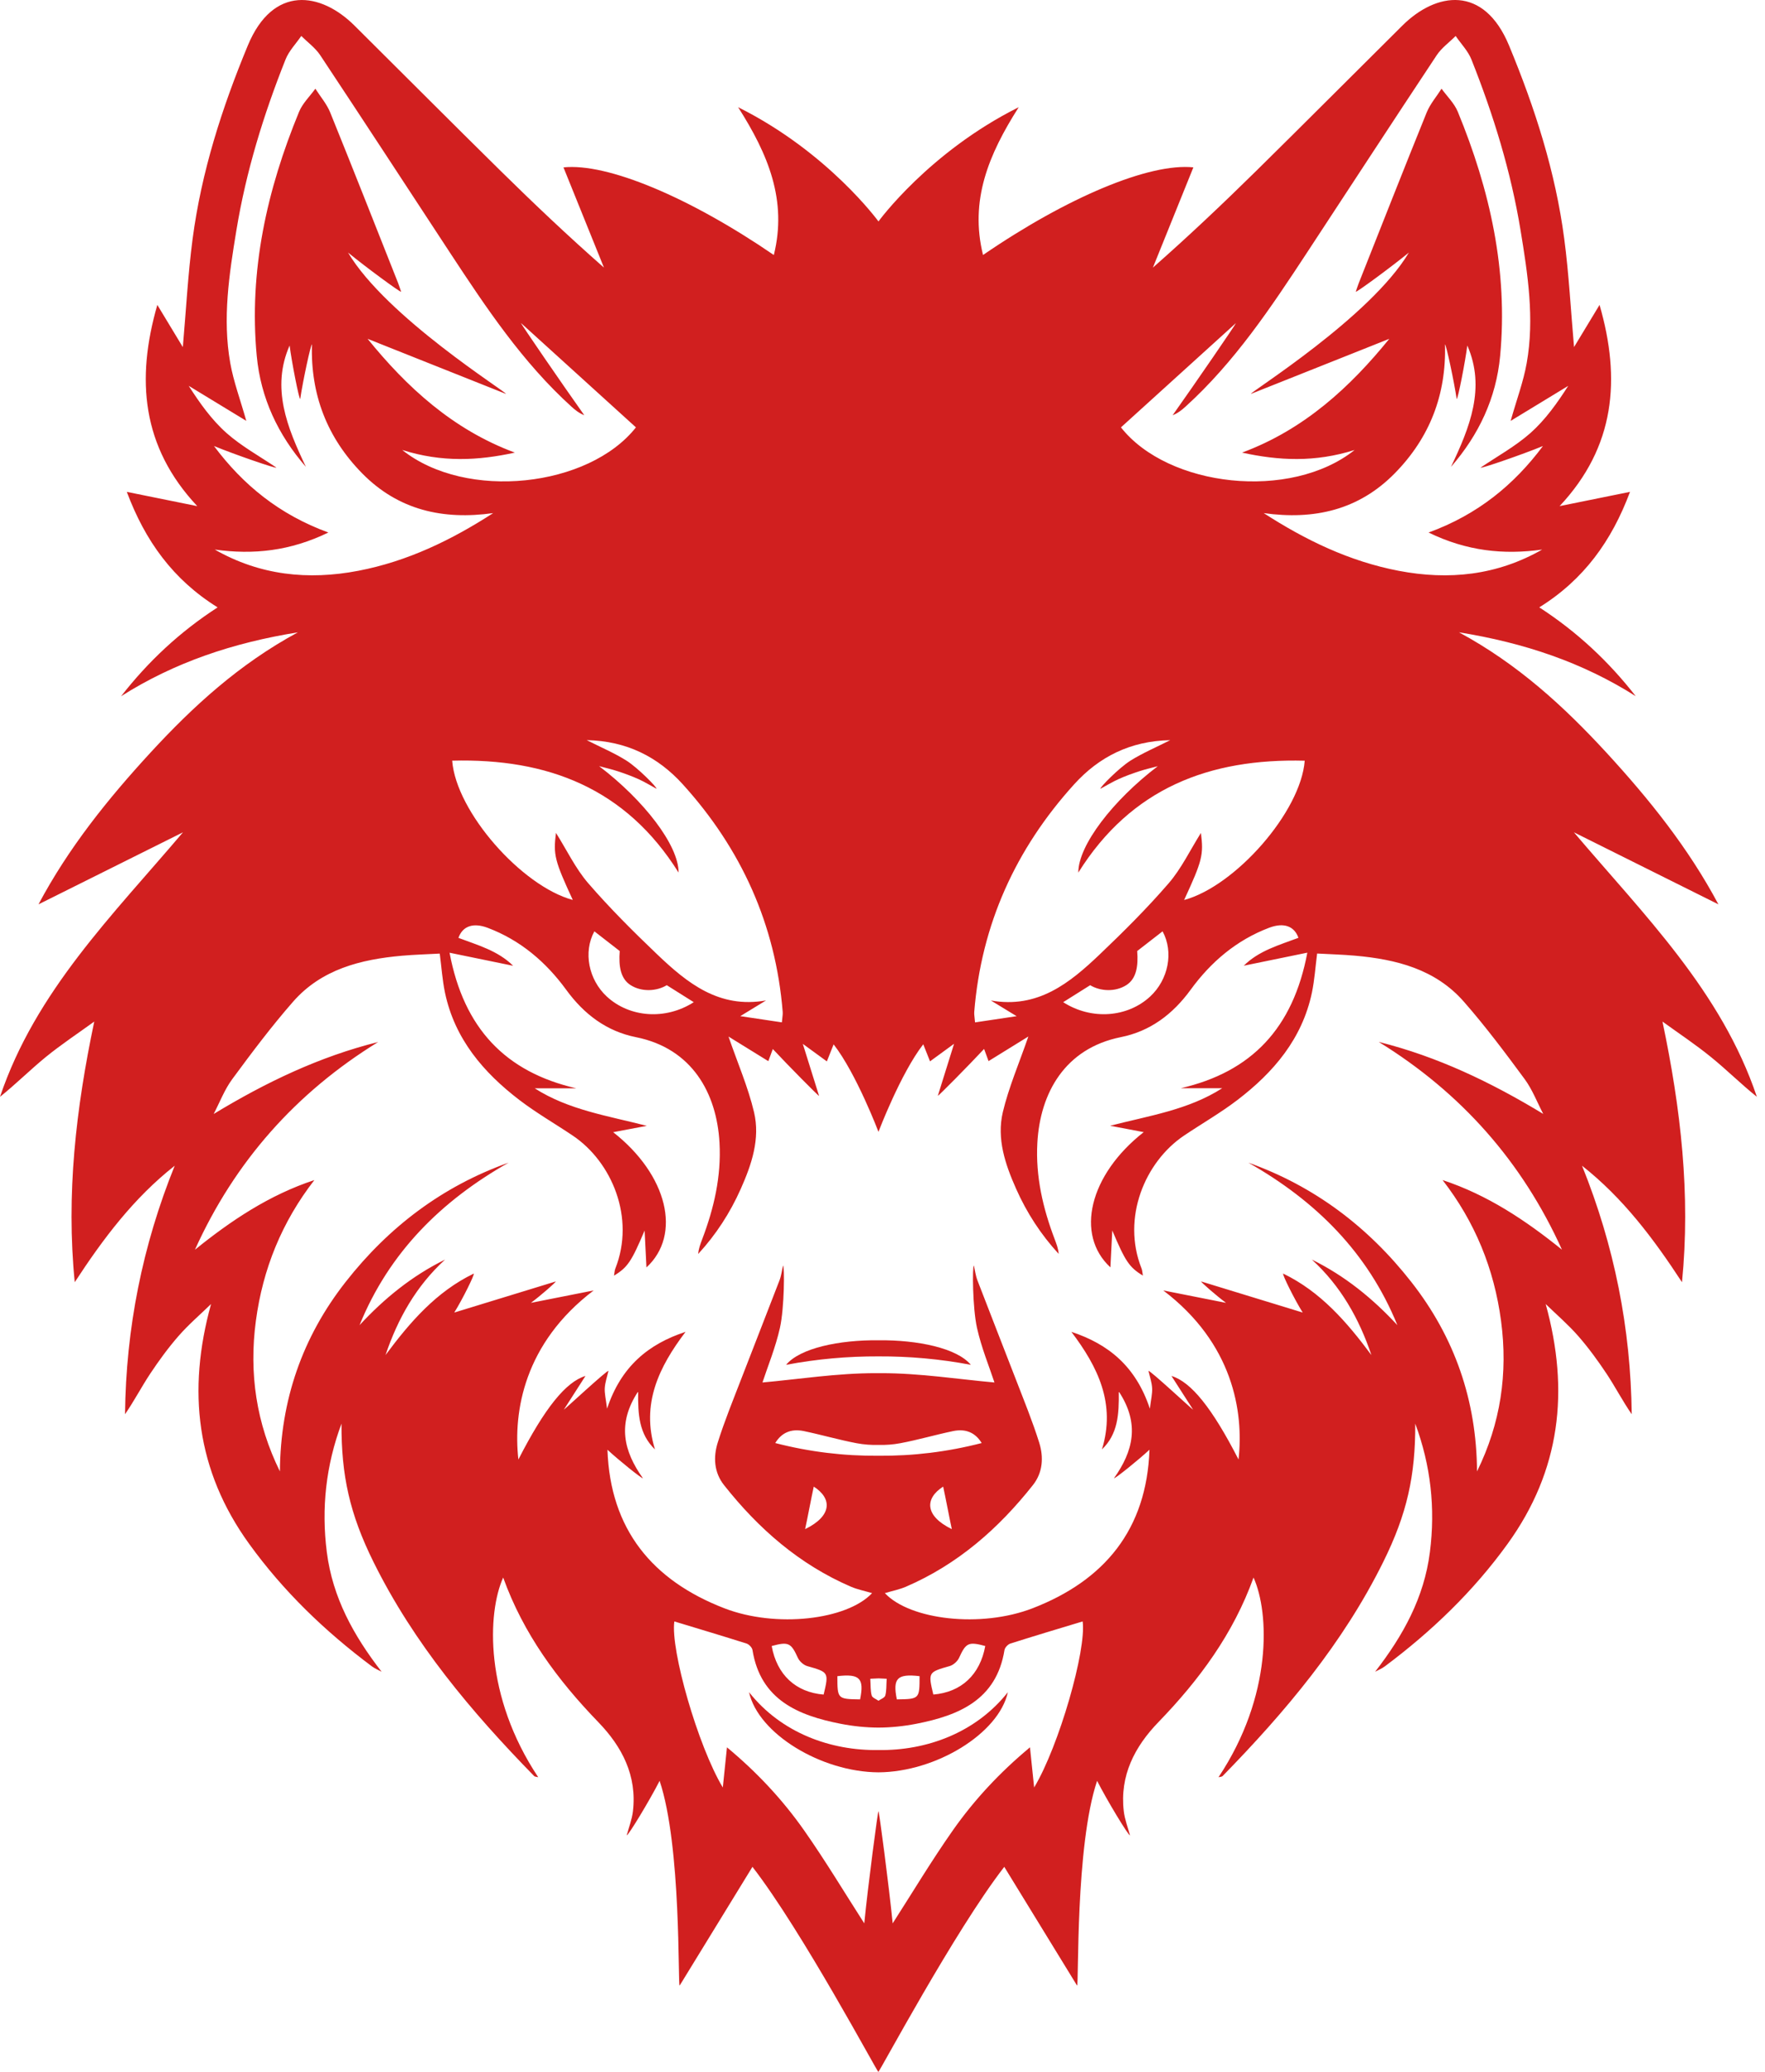 <svg width="92" height="108" viewBox="0 0 92 108" fill="none" xmlns="http://www.w3.org/2000/svg">
<path d="M91.576 57.173C89.722 51.67 85.692 47.694 82.039 43.386C84.55 44.636 87.06 45.889 89.571 47.141C88.008 44.2 85.956 41.65 83.735 39.233C81.513 36.82 79.114 34.617 76.049 32.961C79.449 33.509 82.485 34.529 85.263 36.291C83.85 34.479 82.209 32.94 80.234 31.66C82.556 30.216 84.008 28.2 84.964 25.639C83.67 25.9 82.481 26.142 81.294 26.383C84.192 23.293 84.494 19.758 83.376 15.894C82.914 16.659 82.481 17.372 82.046 18.093C81.877 16.168 81.78 14.301 81.536 12.45C81.077 8.954 80.007 5.624 78.657 2.37C77.341 -0.801 74.856 -0.411 73.102 1.33C70.558 3.854 68.031 6.396 65.478 8.91C63.738 10.623 61.962 12.305 60.095 13.949C60.794 12.215 61.495 10.483 62.204 8.724C59.913 8.486 55.634 10.281 51.24 13.292C50.538 10.451 51.524 8.063 53.101 5.588C48.415 7.927 45.79 11.543 45.79 11.543C45.79 11.543 43.164 7.927 38.475 5.589C40.051 8.063 41.038 10.451 40.336 13.293C35.94 10.283 31.663 8.488 29.371 8.725C30.081 10.484 30.781 12.216 31.481 13.95C29.613 12.306 27.839 10.626 26.098 8.911C23.544 6.397 21.017 3.855 18.474 1.331C16.721 -0.41 14.235 -0.801 12.918 2.371C11.569 5.625 10.5 8.955 10.04 12.451C9.796 14.302 9.699 16.17 9.53 18.094C9.094 17.373 8.662 16.66 8.201 15.895C7.083 19.761 7.382 23.294 10.283 26.384C9.094 26.143 7.906 25.901 6.61 25.64C7.568 28.2 9.02 30.216 11.343 31.661C9.366 32.942 7.726 34.48 6.312 36.292C9.092 34.531 12.127 33.51 15.527 32.962C12.462 34.62 10.063 36.822 7.842 39.234C5.619 41.651 3.568 44.201 2.006 47.142C4.516 45.89 7.027 44.638 9.537 43.387C5.885 47.695 1.855 51.671 0 57.175C0.828 56.511 1.573 55.766 2.384 55.102C3.193 54.443 4.067 53.865 4.913 53.252C3.955 57.804 3.442 62.274 3.896 66.838C5.373 64.573 6.968 62.45 9.107 60.766C7.423 64.935 6.565 69.248 6.517 73.72C6.994 73.028 7.373 72.298 7.823 71.617C8.277 70.934 8.764 70.264 9.303 69.646C9.823 69.051 10.431 68.529 11.001 67.976C9.749 72.5 10.23 76.661 12.985 80.475C14.773 82.953 16.947 85.041 19.386 86.864C19.539 86.979 19.722 87.051 19.891 87.143C18.431 85.26 17.337 83.278 17.036 80.914C16.742 78.611 16.993 76.379 17.8 74.21C17.788 76.917 18.229 78.917 19.467 81.419C21.565 85.661 24.565 89.226 27.843 92.582C27.88 92.619 27.957 92.616 28.055 92.642C25.236 88.409 25.398 84.078 26.228 82.233C27.28 85.162 29.062 87.573 31.187 89.771C32.423 91.049 33.208 92.556 32.992 94.412C32.943 94.837 32.78 95.249 32.669 95.668C32.744 95.701 33.892 93.799 34.382 92.83C35.524 96.236 35.326 103.478 35.426 103.504C36.679 101.459 37.934 99.415 39.221 97.314C41.807 100.65 45.755 108.064 45.784 108C45.813 108.064 49.761 100.65 52.347 97.314C53.635 99.415 54.887 101.459 56.142 103.504C56.241 103.478 56.043 96.236 57.186 92.83C57.676 93.799 58.823 95.702 58.899 95.668C58.787 95.249 58.625 94.837 58.576 94.412C58.361 92.556 59.145 91.049 60.381 89.771C62.508 87.573 64.29 85.161 65.34 82.233C66.172 84.078 66.333 88.409 63.514 92.642C63.613 92.618 63.689 92.619 63.727 92.582C67.005 89.227 70.004 85.661 72.102 81.419C73.342 78.916 73.781 76.917 73.769 74.21C74.576 76.379 74.826 78.611 74.532 80.914C74.231 83.279 73.139 85.26 71.678 87.143C71.847 87.051 72.031 86.979 72.183 86.864C74.622 85.041 76.798 82.953 78.585 80.475C81.338 76.659 81.82 72.5 80.568 67.976C81.139 68.529 81.746 69.051 82.266 69.646C82.806 70.264 83.292 70.934 83.747 71.617C84.197 72.298 84.575 73.028 85.052 73.72C85.004 69.248 84.146 64.935 82.463 60.766C84.601 62.45 86.196 64.574 87.673 66.838C88.125 62.273 87.614 57.804 86.656 53.252C87.502 53.865 88.376 54.443 89.185 55.102C90.003 55.765 90.748 56.51 91.576 57.173ZM64.423 16.841C64.447 16.857 62.249 20.059 61.124 21.645C61.394 21.538 61.599 21.375 61.793 21.199C64.35 18.881 66.242 16.039 68.116 13.185C70.373 9.748 72.618 6.302 74.89 2.875C75.145 2.493 75.545 2.207 75.876 1.876C76.153 2.283 76.52 2.654 76.697 3.1C77.844 5.982 78.755 8.938 79.258 12.002C79.634 14.291 79.992 16.603 79.579 18.926C79.408 19.893 79.056 20.829 78.742 21.94C79.788 21.304 80.766 20.709 81.743 20.114C81.174 21.004 80.554 21.878 79.775 22.572C78.99 23.267 78.046 23.784 77.172 24.378C77.196 24.437 79.381 23.68 80.425 23.251C78.922 25.266 77.026 26.826 74.463 27.759C76.45 28.727 78.375 28.929 80.385 28.648C78.03 29.992 75.525 30.257 72.897 29.753C70.336 29.261 68.05 28.155 65.871 26.747C68.49 27.113 70.815 26.593 72.702 24.672C74.523 22.819 75.394 20.572 75.319 17.95C75.38 17.955 75.789 19.855 75.929 20.8C75.993 20.805 76.367 18.905 76.483 18.011C77.451 20.222 76.61 22.283 75.632 24.337C77.087 22.665 77.988 20.75 78.194 18.556C78.611 14.118 77.666 9.903 75.988 5.827C75.806 5.384 75.428 5.023 75.14 4.624C74.879 5.034 74.547 5.417 74.366 5.861C73.169 8.817 72.003 11.787 70.828 14.751C70.768 14.901 70.722 15.056 70.669 15.208C70.71 15.247 72.515 13.92 73.438 13.165C71.438 16.531 65.154 20.445 65.205 20.533C67.644 19.564 70.081 18.592 72.416 17.662C70.392 20.161 67.985 22.393 64.741 23.593C66.657 24.013 68.538 24.111 70.61 23.456C67.268 26.121 60.885 25.397 58.429 22.278C60.428 20.465 62.425 18.654 64.423 16.841ZM50.782 52.75C51.149 48.194 52.942 44.247 55.992 40.882C57.281 39.459 58.915 38.621 60.997 38.583C60.241 38.965 59.556 39.256 58.932 39.646C58.328 40.024 57.314 41.059 57.359 41.116C57.673 40.948 57.979 40.76 58.302 40.614C58.654 40.455 59.018 40.323 59.385 40.203C59.701 40.099 60.029 40.026 60.349 39.94C58.018 41.71 56.199 44.068 56.207 45.486C58.964 41.08 63.045 39.526 68.008 39.654C67.806 42.319 64.387 46.195 61.722 46.915C62.669 44.861 62.743 44.567 62.598 43.419C62.029 44.324 61.579 45.277 60.913 46.047C59.792 47.344 58.571 48.562 57.326 49.747C55.759 51.242 54.096 52.589 51.649 52.153C52.066 52.408 52.483 52.662 52.991 52.971C52.226 53.087 51.547 53.188 50.824 53.295C50.804 53.029 50.771 52.887 50.782 52.75ZM59.276 49.575L60.599 48.548C61.187 49.631 60.901 51.067 59.951 51.947C58.773 53.037 56.899 53.191 55.418 52.241L56.825 51.356C57.352 51.675 58.132 51.719 58.71 51.352C59.234 51.019 59.338 50.362 59.276 49.575ZM35.588 40.882C38.638 44.247 40.431 48.194 40.798 52.75C40.809 52.887 40.776 53.029 40.754 53.293C40.03 53.185 39.352 53.084 38.587 52.969C39.094 52.661 39.512 52.406 39.929 52.15C37.48 52.588 35.818 51.24 34.251 49.745C33.008 48.559 31.787 47.342 30.665 46.045C29.999 45.274 29.549 44.321 28.98 43.417C28.835 44.566 28.909 44.859 29.856 46.912C27.191 46.192 23.772 42.317 23.57 39.652C28.532 39.523 32.614 41.078 35.37 45.484C35.38 44.066 33.56 41.709 31.229 39.937C31.549 40.024 31.877 40.098 32.193 40.201C32.559 40.321 32.923 40.454 33.275 40.611C33.599 40.758 33.905 40.945 34.217 41.114C34.263 41.057 33.249 40.022 32.646 39.644C32.022 39.252 31.337 38.963 30.581 38.581C32.664 38.621 34.297 39.459 35.588 40.882ZM32.87 51.352C33.447 51.719 34.228 51.675 34.755 51.356L36.162 52.241C34.681 53.192 32.807 53.037 31.629 51.947C30.68 51.067 30.392 49.63 30.981 48.548L32.303 49.575C32.241 50.362 32.345 51.019 32.87 51.352ZM11.194 28.647C13.205 28.928 15.129 28.726 17.116 27.758C14.554 26.824 12.659 25.265 11.154 23.25C12.198 23.679 14.382 24.436 14.408 24.376C13.535 23.782 12.59 23.266 11.806 22.571C11.026 21.878 10.406 21.003 9.837 20.113C10.815 20.708 11.793 21.303 12.838 21.939C12.525 20.829 12.174 19.893 12.002 18.925C11.59 16.602 11.946 14.29 12.323 12C12.826 8.937 13.737 5.979 14.884 3.099C15.06 2.654 15.426 2.281 15.704 1.875C16.036 2.206 16.434 2.492 16.689 2.874C18.962 6.301 21.207 9.747 23.463 13.184C25.338 16.038 27.23 18.88 29.787 21.198C29.98 21.374 30.185 21.538 30.455 21.644C29.33 20.059 27.131 16.856 27.157 16.84C29.153 18.652 31.15 20.465 33.148 22.278C30.691 25.396 24.309 26.121 20.966 23.456C23.039 24.111 24.921 24.013 26.837 23.593C23.592 22.393 21.186 20.16 19.161 17.662C21.496 18.592 23.934 19.562 26.372 20.533C26.423 20.445 20.139 16.531 18.141 13.165C19.063 13.921 20.866 15.248 20.908 15.208C20.855 15.055 20.81 14.901 20.75 14.751C19.575 11.786 18.409 8.817 17.211 5.861C17.031 5.417 16.699 5.035 16.438 4.624C16.15 5.023 15.771 5.385 15.589 5.827C13.911 9.903 12.966 14.118 13.383 18.556C13.59 20.75 14.49 22.664 15.945 24.337C14.967 22.283 14.125 20.222 15.095 18.011C15.211 18.905 15.585 20.803 15.648 20.8C15.788 19.855 16.197 17.955 16.26 17.95C16.184 20.572 17.054 22.818 18.875 24.672C20.764 26.593 23.087 27.113 25.706 26.747C23.526 28.155 21.241 29.261 18.681 29.753C16.054 30.256 13.549 29.991 11.194 28.647ZM53.904 93.177C53.83 92.461 53.764 91.823 53.687 91.084C52.114 92.392 50.785 93.819 49.664 95.415C48.55 97.003 47.55 98.671 46.53 100.26C46.352 98.427 45.805 94.259 45.79 94.423C45.774 94.259 45.227 98.428 45.05 100.26C44.03 98.671 43.03 97.003 41.916 95.415C40.796 93.819 39.466 92.392 37.893 91.084C37.817 91.823 37.75 92.462 37.676 93.177C36.38 91.022 34.94 85.992 35.149 84.521C36.401 84.901 37.661 85.277 38.915 85.674C39.044 85.716 39.204 85.884 39.223 86.013C39.645 88.625 41.625 89.425 43.816 89.856C44.476 89.985 45.135 90.052 45.791 90.055C46.447 90.052 47.106 89.985 47.765 89.856C49.957 89.425 51.937 88.625 52.358 86.013C52.379 85.884 52.536 85.716 52.666 85.674C53.918 85.276 55.179 84.9 56.432 84.521C56.64 85.992 55.2 91.022 53.904 93.177ZM40.224 85.803C41.103 85.565 41.233 85.639 41.589 86.42C41.672 86.602 41.886 86.793 42.077 86.849C43.195 87.167 43.21 87.171 42.932 88.334C41.473 88.214 40.494 87.299 40.224 85.803ZM43.648 87.374C44.814 87.239 45.054 87.485 44.832 88.585C43.65 88.567 43.648 88.564 43.648 87.374ZM40.409 75.222C40.735 74.687 41.232 74.458 41.905 74.6C42.823 74.792 43.729 75.056 44.65 75.231C45.034 75.303 45.414 75.329 45.79 75.321C46.165 75.329 46.546 75.303 46.929 75.231C47.851 75.058 48.756 74.792 49.674 74.6C50.347 74.458 50.844 74.687 51.17 75.222C49.379 75.685 47.588 75.899 45.79 75.885C43.99 75.899 42.2 75.685 40.409 75.222ZM41.966 79.71C42.074 79.224 42.298 78.035 42.417 77.493C43.381 78.112 43.381 79.02 41.966 79.71ZM49.613 79.71C48.197 79.02 48.197 78.111 49.162 77.493C49.282 78.035 49.507 79.226 49.613 79.71ZM46.218 87.509C46.195 87.871 46.213 88.142 46.144 88.385C46.111 88.5 45.916 88.567 45.791 88.655C45.666 88.567 45.47 88.499 45.438 88.385C45.368 88.141 45.387 87.871 45.363 87.509C45.511 87.502 45.64 87.495 45.792 87.489C45.941 87.495 46.071 87.502 46.218 87.509ZM47.932 87.374C47.932 88.564 47.929 88.567 46.747 88.585C46.525 87.485 46.765 87.239 47.932 87.374ZM49.503 86.847C49.694 86.792 49.907 86.601 49.991 86.419C50.346 85.639 50.477 85.564 51.356 85.802C51.086 87.297 50.107 88.214 48.649 88.332C48.37 87.17 48.385 87.166 49.503 86.847ZM75.194 61.514C76.886 63.695 77.881 66.145 78.241 68.85C78.608 71.588 78.218 74.209 76.989 76.7C76.966 73.007 75.827 69.709 73.557 66.817C71.311 63.952 68.512 61.833 65.069 60.606C68.571 62.593 71.296 65.282 72.838 69.077C71.546 67.681 70.095 66.502 68.379 65.659C69.885 67.035 70.842 68.733 71.484 70.636C70.212 68.925 68.841 67.333 66.885 66.389C66.828 66.431 67.476 67.737 67.903 68.42C66.097 67.867 64.354 67.332 62.609 66.799C62.596 66.836 63.377 67.52 63.905 67.915C62.699 67.675 61.667 67.471 60.634 67.267C64.257 70.014 64.839 73.579 64.558 76.08C63.18 73.388 62.08 72.032 61.062 71.725C61.42 72.284 61.805 72.883 62.19 73.484C62.169 73.493 59.931 71.411 59.863 71.461C59.932 71.759 60.036 72.053 60.054 72.354C60.072 72.64 59.997 72.93 59.936 73.431C59.207 71.227 57.779 70.062 55.845 69.426C57.231 71.255 58.171 73.177 57.438 75.554C58.27 74.756 58.332 73.737 58.316 72.534C59.428 74.221 59.063 75.653 58.066 77.057C58.127 77.081 59.351 76.098 59.916 75.57C59.771 79.73 57.572 82.385 53.823 83.835C51.128 84.877 47.433 84.443 46.123 83.046C46.495 82.934 46.877 82.86 47.225 82.71C49.914 81.551 52.044 79.686 53.84 77.414C54.363 76.753 54.405 75.953 54.167 75.197C53.814 74.071 53.363 72.975 52.939 71.873C52.28 70.162 51.605 68.458 50.95 66.747C50.855 66.502 50.824 66.232 50.763 65.973C50.679 65.989 50.692 68.169 50.924 69.213C51.155 70.25 51.565 71.246 51.836 72.065C49.977 71.901 47.941 71.575 45.907 71.58C45.867 71.58 45.829 71.581 45.79 71.582C45.751 71.581 45.713 71.58 45.673 71.58C43.638 71.575 41.602 71.9 39.743 72.065C40.012 71.245 40.423 70.25 40.655 69.213C40.887 68.169 40.9 65.989 40.816 65.973C40.755 66.231 40.724 66.502 40.629 66.747C39.973 68.458 39.298 70.162 38.64 71.873C38.216 72.975 37.765 74.071 37.412 75.197C37.174 75.953 37.216 76.753 37.739 77.414C39.535 79.687 41.665 81.551 44.353 82.71C44.703 82.86 45.084 82.934 45.457 83.046C44.146 84.443 40.452 84.877 37.756 83.835C34.008 82.385 31.808 79.731 31.663 75.57C32.228 76.099 33.452 77.082 33.511 77.057C32.515 75.654 32.15 74.221 33.263 72.534C33.247 73.736 33.309 74.756 34.14 75.554C33.408 73.177 34.348 71.255 35.734 69.426C33.8 70.061 32.373 71.227 31.643 73.431C31.581 72.93 31.507 72.64 31.523 72.354C31.543 72.053 31.647 71.759 31.716 71.461C31.647 71.411 29.407 73.493 29.389 73.484C29.774 72.884 30.158 72.285 30.517 71.725C29.5 72.032 28.397 73.389 27.021 76.08C26.741 73.579 27.323 70.014 30.945 67.267C29.913 67.472 28.879 67.675 27.674 67.915C28.204 67.519 28.983 66.836 28.969 66.799C27.225 67.333 25.482 67.867 23.678 68.42C24.103 67.738 24.751 66.431 24.694 66.389C22.738 67.334 21.367 68.925 20.095 70.636C20.737 68.734 21.694 67.035 23.2 65.659C21.484 66.502 20.034 67.681 18.741 69.077C20.284 65.282 23.008 62.591 26.511 60.606C23.067 61.834 20.268 63.953 18.022 66.817C15.752 69.709 14.616 73.007 14.59 76.7C13.362 74.209 12.971 71.588 13.338 68.85C13.699 66.146 14.694 63.696 16.386 61.514C14.034 62.29 12.049 63.621 10.161 65.145C12.233 60.561 15.418 56.962 19.713 54.316C16.647 55.081 13.861 56.417 11.137 58.069C11.455 57.46 11.703 56.8 12.105 56.254C13.12 54.876 14.149 53.504 15.275 52.218C16.758 50.524 18.801 50.011 20.947 49.82C21.592 49.763 22.24 49.746 22.922 49.708C23.014 50.42 23.058 51.092 23.195 51.746C23.701 54.154 25.193 55.903 27.082 57.347C27.964 58.02 28.934 58.577 29.857 59.198C31.896 60.569 33.121 63.485 32.074 66.127C32.034 66.228 32.033 66.344 32.005 66.496C32.726 66.059 32.923 65.74 33.6 64.145C33.632 64.786 33.664 65.429 33.696 66.068C35.545 64.367 34.802 61.245 31.961 59.018C32.581 58.901 33.146 58.794 33.713 58.687C31.684 58.163 29.639 57.863 27.871 56.73C28.602 56.73 29.317 56.73 30.033 56.73C26.345 55.881 24.175 53.605 23.433 49.663C24.619 49.907 25.665 50.122 26.747 50.344C25.956 49.557 24.897 49.267 23.896 48.889C24.111 48.278 24.661 48.078 25.42 48.365C27.126 49.009 28.461 50.149 29.521 51.605C30.445 52.871 31.619 53.76 33.157 54.067C36.072 54.653 37.362 56.984 37.504 59.575C37.601 61.324 37.216 62.984 36.599 64.605C36.508 64.846 36.415 65.085 36.394 65.365C37.322 64.356 38.055 63.225 38.61 61.978C39.179 60.701 39.633 59.361 39.303 57.972C38.995 56.672 38.453 55.426 37.973 54.033C38.734 54.504 39.374 54.9 40.049 55.316C40.095 55.189 40.157 55.021 40.282 54.683C41.097 55.554 42.658 57.135 42.694 57.127C42.425 56.268 42.156 55.408 41.846 54.414C42.284 54.732 42.679 55.02 43.1 55.328C43.208 55.057 43.313 54.788 43.452 54.44C44.634 55.953 45.79 59 45.79 59C45.79 59 46.944 55.953 48.125 54.436C48.263 54.785 48.37 55.054 48.477 55.325C48.898 55.018 49.294 54.73 49.73 54.41C49.421 55.405 49.152 56.264 48.883 57.124C48.918 57.132 50.48 55.552 51.295 54.679C51.42 55.019 51.482 55.185 51.528 55.313C52.203 54.896 52.842 54.5 53.603 54.03C53.123 55.423 52.583 56.668 52.273 57.969C51.943 59.357 52.398 60.698 52.967 61.975C53.52 63.22 54.255 64.352 55.182 65.361C55.162 65.082 55.067 64.843 54.977 64.602C54.36 62.982 53.975 61.32 54.072 59.572C54.215 56.981 55.504 54.651 58.42 54.064C59.958 53.757 61.131 52.868 62.056 51.601C63.114 50.146 64.451 49.006 66.156 48.361C66.917 48.074 67.466 48.275 67.681 48.886C66.678 49.264 65.622 49.554 64.831 50.34C65.912 50.119 66.959 49.903 68.144 49.66C67.402 53.602 65.233 55.877 61.544 56.727C62.258 56.727 62.974 56.727 63.706 56.727C61.938 57.86 59.891 58.16 57.864 58.683C58.431 58.791 58.996 58.898 59.616 59.015C56.775 61.241 56.032 64.363 57.88 66.064C57.913 65.425 57.944 64.783 57.977 64.142C58.654 65.737 58.851 66.055 59.572 66.493C59.544 66.341 59.544 66.225 59.503 66.124C58.455 63.48 59.681 60.565 61.718 59.195C62.641 58.574 63.613 58.017 64.496 57.343C66.384 55.901 67.876 54.151 68.383 51.743C68.519 51.089 68.563 50.417 68.655 49.705C69.336 49.742 69.985 49.76 70.631 49.817C72.777 50.007 74.819 50.52 76.302 52.214C77.429 53.5 78.457 54.873 79.472 56.251C79.874 56.797 80.122 57.457 80.441 58.066C77.716 56.414 74.93 55.078 71.865 54.312C76.16 56.959 79.344 60.557 81.416 65.142C79.53 63.621 77.545 62.29 75.194 61.514Z" fill="#D11F1F"/>
<path d="M45.79 69.865C43.747 69.844 41.696 70.272 40.975 71.145C42.586 70.84 44.185 70.699 45.79 70.705C47.394 70.698 48.995 70.839 50.605 71.145C49.883 70.272 47.833 69.844 45.79 69.865Z" fill="#D11F1F"/>
<path d="M45.79 91.225C43.302 91.263 40.729 90.339 39.044 88.21C39.52 90.372 42.804 92.371 45.79 92.387C48.775 92.371 52.058 90.372 52.535 88.21C50.85 90.339 48.277 91.263 45.79 91.225Z" fill="#D11F1F"/>
</svg>
